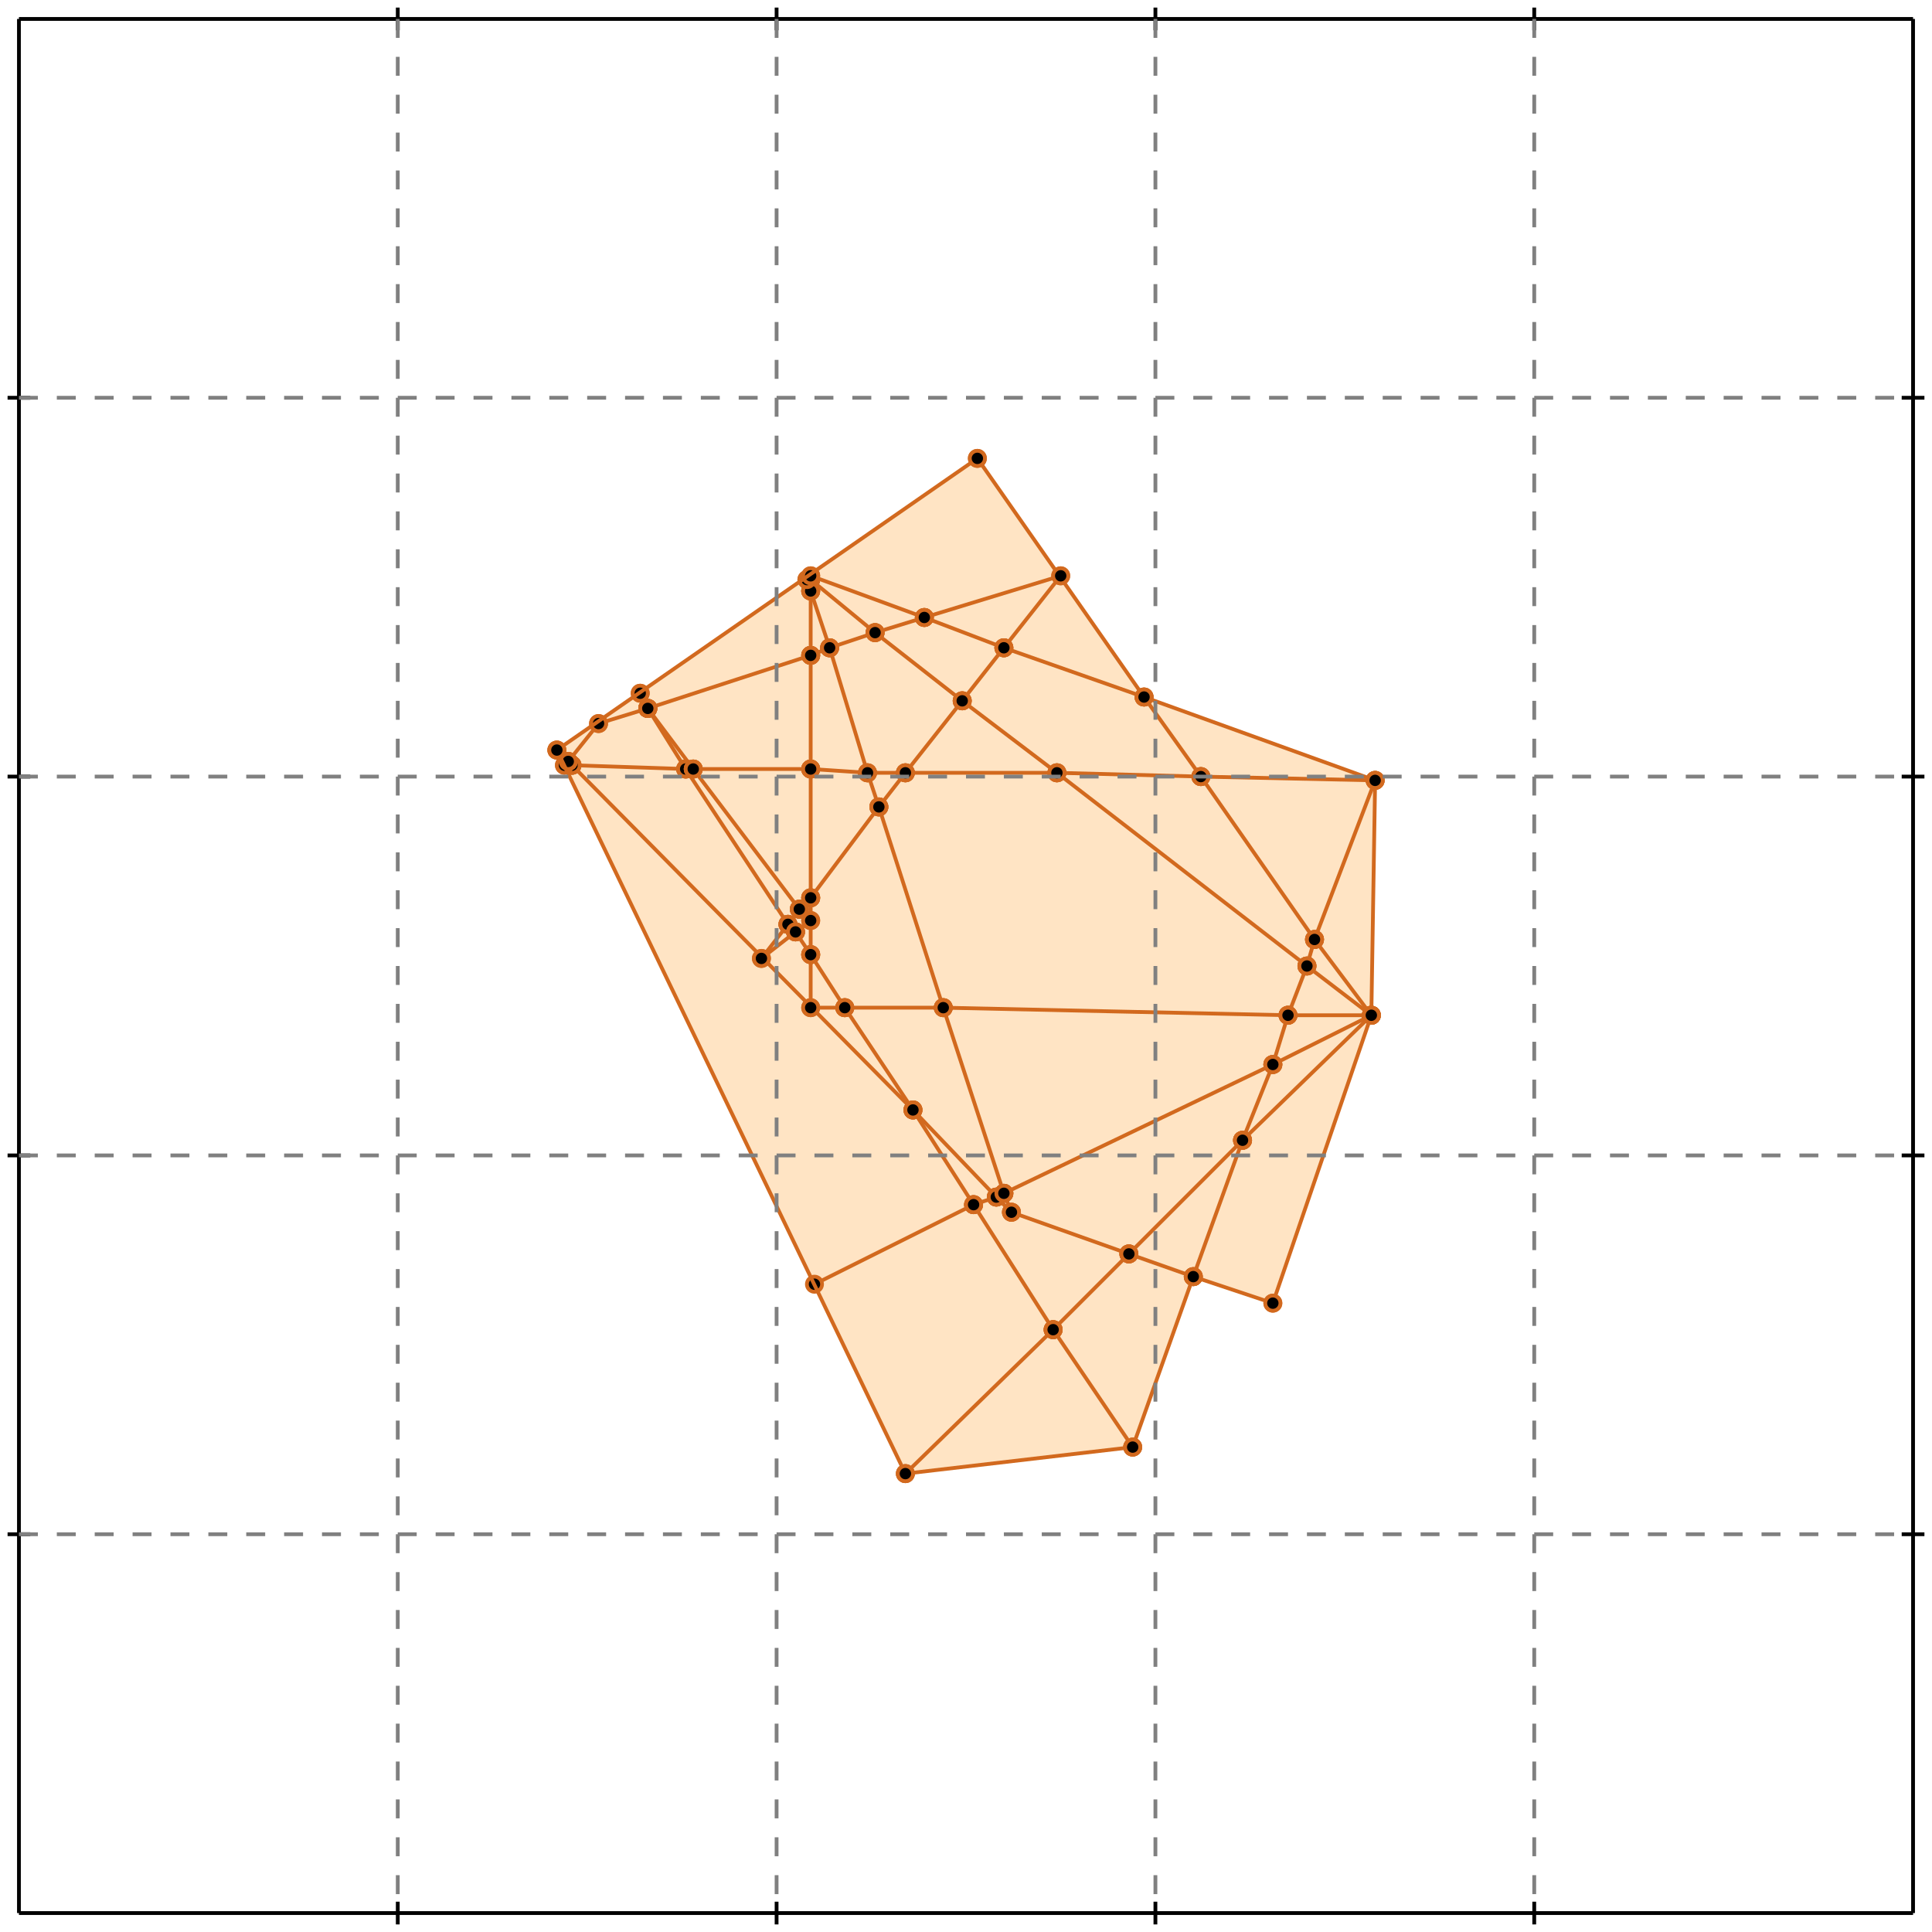 <?xml version="1.0" standalone="no"?>
<!DOCTYPE svg PUBLIC "-//W3C//DTD SVG 1.1//EN" 
  "http://www.w3.org/Graphics/SVG/1.1/DTD/svg11.dtd">
<svg width="510" height="510" version="1.1" id="toplevel"
    xmlns="http://www.w3.org/2000/svg"
    xmlns:xlink="http://www.w3.org/1999/xlink">
  <polygon points="239,389 299,382 315,337 336,344 362,268 363,206 302,184 258,121 147,198"
           fill="bisque"/>
  <g stroke="chocolate" stroke-width="1">
    <line x1="229" y1="204" x2="214" y2="203"/>
    <circle cx="229" cy="204" r="2"/>
    <circle cx="214" cy="203" r="2"/>
  </g>
  <g stroke="chocolate" stroke-width="1">
    <line x1="239" y1="204" x2="229" y2="204"/>
    <circle cx="239" cy="204" r="2"/>
    <circle cx="229" cy="204" r="2"/>
  </g>
  <g stroke="chocolate" stroke-width="1">
    <line x1="229" y1="204" x2="219" y2="171"/>
    <circle cx="229" cy="204" r="2"/>
    <circle cx="219" cy="171" r="2"/>
  </g>
  <g stroke="chocolate" stroke-width="1">
    <line x1="232" y1="213" x2="229" y2="204"/>
    <circle cx="232" cy="213" r="2"/>
    <circle cx="229" cy="204" r="2"/>
  </g>
  <g stroke="chocolate" stroke-width="1">
    <line x1="241" y1="293" x2="223" y2="266"/>
    <circle cx="241" cy="293" r="2"/>
    <circle cx="223" cy="266" r="2"/>
  </g>
  <g stroke="chocolate" stroke-width="1">
    <line x1="257" y1="318" x2="241" y2="293"/>
    <circle cx="257" cy="318" r="2"/>
    <circle cx="241" cy="293" r="2"/>
  </g>
  <g stroke="chocolate" stroke-width="1">
    <line x1="241" y1="293" x2="151" y2="202"/>
    <circle cx="241" cy="293" r="2"/>
    <circle cx="151" cy="202" r="2"/>
  </g>
  <g stroke="chocolate" stroke-width="1">
    <line x1="263" y1="316" x2="241" y2="293"/>
    <circle cx="263" cy="316" r="2"/>
    <circle cx="241" cy="293" r="2"/>
  </g>
  <g stroke="chocolate" stroke-width="1">
    <line x1="214" y1="173" x2="219" y2="171"/>
    <circle cx="214" cy="173" r="2"/>
    <circle cx="219" cy="171" r="2"/>
  </g>
  <g stroke="chocolate" stroke-width="1">
    <line x1="171" y1="187" x2="214" y2="173"/>
    <circle cx="171" cy="187" r="2"/>
    <circle cx="214" cy="173" r="2"/>
  </g>
  <g stroke="chocolate" stroke-width="1">
    <line x1="214" y1="173" x2="214" y2="156"/>
    <circle cx="214" cy="173" r="2"/>
    <circle cx="214" cy="156" r="2"/>
  </g>
  <g stroke="chocolate" stroke-width="1">
    <line x1="214" y1="203" x2="214" y2="173"/>
    <circle cx="214" cy="203" r="2"/>
    <circle cx="214" cy="173" r="2"/>
  </g>
  <g stroke="chocolate" stroke-width="1">
    <line x1="279" y1="204" x2="239" y2="204"/>
    <circle cx="279" cy="204" r="2"/>
    <circle cx="239" cy="204" r="2"/>
  </g>
  <g stroke="chocolate" stroke-width="1">
    <line x1="239" y1="204" x2="254" y2="185"/>
    <circle cx="239" cy="204" r="2"/>
    <circle cx="254" cy="185" r="2"/>
  </g>
  <g stroke="chocolate" stroke-width="1">
    <line x1="232" y1="213" x2="239" y2="204"/>
    <circle cx="232" cy="213" r="2"/>
    <circle cx="239" cy="204" r="2"/>
  </g>
  <g stroke="chocolate" stroke-width="1">
    <line x1="219" y1="171" x2="214" y2="156"/>
    <circle cx="219" cy="171" r="2"/>
    <circle cx="214" cy="156" r="2"/>
  </g>
  <g stroke="chocolate" stroke-width="1">
    <line x1="219" y1="171" x2="231" y2="167"/>
    <circle cx="219" cy="171" r="2"/>
    <circle cx="231" cy="167" r="2"/>
  </g>
  <g stroke="chocolate" stroke-width="1">
    <line x1="345" y1="255" x2="279" y2="204"/>
    <circle cx="345" cy="255" r="2"/>
    <circle cx="279" cy="204" r="2"/>
  </g>
  <g stroke="chocolate" stroke-width="1">
    <line x1="362" y1="268" x2="345" y2="255"/>
    <circle cx="362" cy="268" r="2"/>
    <circle cx="345" cy="255" r="2"/>
  </g>
  <g stroke="chocolate" stroke-width="1">
    <line x1="345" y1="255" x2="347" y2="248"/>
    <circle cx="345" cy="255" r="2"/>
    <circle cx="347" cy="248" r="2"/>
  </g>
  <g stroke="chocolate" stroke-width="1">
    <line x1="340" y1="268" x2="345" y2="255"/>
    <circle cx="340" cy="268" r="2"/>
    <circle cx="345" cy="255" r="2"/>
  </g>
  <g stroke="chocolate" stroke-width="1">
    <line x1="249" y1="266" x2="232" y2="213"/>
    <circle cx="249" cy="266" r="2"/>
    <circle cx="232" cy="213" r="2"/>
  </g>
  <g stroke="chocolate" stroke-width="1">
    <line x1="265" y1="315" x2="249" y2="266"/>
    <circle cx="265" cy="315" r="2"/>
    <circle cx="249" cy="266" r="2"/>
  </g>
  <g stroke="chocolate" stroke-width="1">
    <line x1="249" y1="266" x2="223" y2="266"/>
    <circle cx="249" cy="266" r="2"/>
    <circle cx="223" cy="266" r="2"/>
  </g>
  <g stroke="chocolate" stroke-width="1">
    <line x1="340" y1="268" x2="249" y2="266"/>
    <circle cx="340" cy="268" r="2"/>
    <circle cx="249" cy="266" r="2"/>
  </g>
  <g stroke="chocolate" stroke-width="1">
    <line x1="181" y1="203" x2="151" y2="202"/>
    <circle cx="181" cy="203" r="2"/>
    <circle cx="151" cy="202" r="2"/>
  </g>
  <g stroke="chocolate" stroke-width="1">
    <line x1="183" y1="203" x2="181" y2="203"/>
    <circle cx="183" cy="203" r="2"/>
    <circle cx="181" cy="203" r="2"/>
  </g>
  <g stroke="chocolate" stroke-width="1">
    <line x1="181" y1="203" x2="171" y2="187"/>
    <circle cx="181" cy="203" r="2"/>
    <circle cx="171" cy="187" r="2"/>
  </g>
  <g stroke="chocolate" stroke-width="1">
    <line x1="208" y1="244" x2="181" y2="203"/>
    <circle cx="208" cy="244" r="2"/>
    <circle cx="181" cy="203" r="2"/>
  </g>
  <g stroke="chocolate" stroke-width="1">
    <line x1="278" y1="351" x2="257" y2="318"/>
    <circle cx="278" cy="351" r="2"/>
    <circle cx="257" cy="318" r="2"/>
  </g>
  <g stroke="chocolate" stroke-width="1">
    <line x1="257" y1="318" x2="263" y2="316"/>
    <circle cx="257" cy="318" r="2"/>
    <circle cx="263" cy="316" r="2"/>
  </g>
  <g stroke="chocolate" stroke-width="1">
    <line x1="215" y1="339" x2="257" y2="318"/>
    <circle cx="215" cy="339" r="2"/>
    <circle cx="257" cy="318" r="2"/>
  </g>
  <g stroke="chocolate" stroke-width="1">
    <line x1="151" y1="202" x2="149" y2="202"/>
    <circle cx="151" cy="202" r="2"/>
    <circle cx="149" cy="202" r="2"/>
  </g>
  <g stroke="chocolate" stroke-width="1">
    <line x1="151" y1="202" x2="150" y2="201"/>
    <circle cx="151" cy="202" r="2"/>
    <circle cx="150" cy="201" r="2"/>
  </g>
  <g stroke="chocolate" stroke-width="1">
    <line x1="214" y1="153" x2="213" y2="153"/>
    <circle cx="214" cy="153" r="2"/>
    <circle cx="213" cy="153" r="2"/>
  </g>
  <g stroke="chocolate" stroke-width="1">
    <line x1="231" y1="167" x2="214" y2="153"/>
    <circle cx="231" cy="167" r="2"/>
    <circle cx="214" cy="153" r="2"/>
  </g>
  <g stroke="chocolate" stroke-width="1">
    <line x1="214" y1="153" x2="214" y2="152"/>
    <circle cx="214" cy="153" r="2"/>
    <circle cx="214" cy="152" r="2"/>
  </g>
  <g stroke="chocolate" stroke-width="1">
    <line x1="214" y1="156" x2="214" y2="153"/>
    <circle cx="214" cy="156" r="2"/>
    <circle cx="214" cy="153" r="2"/>
  </g>
  <g stroke="chocolate" stroke-width="1">
    <line x1="214" y1="203" x2="183" y2="203"/>
    <circle cx="214" cy="203" r="2"/>
    <circle cx="183" cy="203" r="2"/>
  </g>
  <g stroke="chocolate" stroke-width="1">
    <line x1="214" y1="237" x2="214" y2="203"/>
    <circle cx="214" cy="237" r="2"/>
    <circle cx="214" cy="203" r="2"/>
  </g>
  <g stroke="chocolate" stroke-width="1">
    <line x1="211" y1="240" x2="183" y2="203"/>
    <circle cx="211" cy="240" r="2"/>
    <circle cx="183" cy="203" r="2"/>
  </g>
  <g stroke="chocolate" stroke-width="1">
    <line x1="214" y1="243" x2="211" y2="240"/>
    <circle cx="214" cy="243" r="2"/>
    <circle cx="211" cy="240" r="2"/>
  </g>
  <g stroke="chocolate" stroke-width="1">
    <line x1="211" y1="240" x2="214" y2="237"/>
    <circle cx="211" cy="240" r="2"/>
    <circle cx="214" cy="237" r="2"/>
  </g>
  <g stroke="chocolate" stroke-width="1">
    <line x1="208" y1="244" x2="211" y2="240"/>
    <circle cx="208" cy="244" r="2"/>
    <circle cx="211" cy="240" r="2"/>
  </g>
  <g stroke="chocolate" stroke-width="1">
    <line x1="265" y1="171" x2="244" y2="163"/>
    <circle cx="265" cy="171" r="2"/>
    <circle cx="244" cy="163" r="2"/>
  </g>
  <g stroke="chocolate" stroke-width="1">
    <line x1="302" y1="184" x2="265" y2="171"/>
    <circle cx="302" cy="184" r="2"/>
    <circle cx="265" cy="171" r="2"/>
  </g>
  <g stroke="chocolate" stroke-width="1">
    <line x1="265" y1="171" x2="280" y2="152"/>
    <circle cx="265" cy="171" r="2"/>
    <circle cx="280" cy="152" r="2"/>
  </g>
  <g stroke="chocolate" stroke-width="1">
    <line x1="254" y1="185" x2="265" y2="171"/>
    <circle cx="254" cy="185" r="2"/>
    <circle cx="265" cy="171" r="2"/>
  </g>
  <g stroke="chocolate" stroke-width="1">
    <line x1="214" y1="237" x2="232" y2="213"/>
    <circle cx="214" cy="237" r="2"/>
    <circle cx="232" cy="213" r="2"/>
  </g>
  <g stroke="chocolate" stroke-width="1">
    <line x1="231" y1="167" x2="244" y2="163"/>
    <circle cx="231" cy="167" r="2"/>
    <circle cx="244" cy="163" r="2"/>
  </g>
  <g stroke="chocolate" stroke-width="1">
    <line x1="254" y1="185" x2="231" y2="167"/>
    <circle cx="254" cy="185" r="2"/>
    <circle cx="231" cy="167" r="2"/>
  </g>
  <g stroke="chocolate" stroke-width="1">
    <line x1="317" y1="205" x2="279" y2="204"/>
    <circle cx="317" cy="205" r="2"/>
    <circle cx="279" cy="204" r="2"/>
  </g>
  <g stroke="chocolate" stroke-width="1">
    <line x1="279" y1="204" x2="254" y2="185"/>
    <circle cx="279" cy="204" r="2"/>
    <circle cx="254" cy="185" r="2"/>
  </g>
  <g stroke="chocolate" stroke-width="1">
    <line x1="298" y1="331" x2="328" y2="301"/>
    <circle cx="298" cy="331" r="2"/>
    <circle cx="328" cy="301" r="2"/>
  </g>
  <g stroke="chocolate" stroke-width="1">
    <line x1="278" y1="351" x2="298" y2="331"/>
    <circle cx="278" cy="351" r="2"/>
    <circle cx="298" cy="331" r="2"/>
  </g>
  <g stroke="chocolate" stroke-width="1">
    <line x1="298" y1="331" x2="267" y2="320"/>
    <circle cx="298" cy="331" r="2"/>
    <circle cx="267" cy="320" r="2"/>
  </g>
  <g stroke="chocolate" stroke-width="1">
    <line x1="315" y1="337" x2="298" y2="331"/>
    <circle cx="315" cy="337" r="2"/>
    <circle cx="298" cy="331" r="2"/>
  </g>
  <g stroke="chocolate" stroke-width="1">
    <line x1="363" y1="206" x2="302" y2="184"/>
    <circle cx="363" cy="206" r="2"/>
    <circle cx="302" cy="184" r="2"/>
  </g>
  <g stroke="chocolate" stroke-width="1">
    <line x1="302" y1="184" x2="258" y2="121"/>
    <circle cx="302" cy="184" r="2"/>
    <circle cx="258" cy="121" r="2"/>
  </g>
  <g stroke="chocolate" stroke-width="1">
    <line x1="317" y1="205" x2="302" y2="184"/>
    <circle cx="317" cy="205" r="2"/>
    <circle cx="302" cy="184" r="2"/>
  </g>
  <g stroke="chocolate" stroke-width="1">
    <line x1="347" y1="248" x2="317" y2="205"/>
    <circle cx="347" cy="248" r="2"/>
    <circle cx="317" cy="205" r="2"/>
  </g>
  <g stroke="chocolate" stroke-width="1">
    <line x1="362" y1="268" x2="347" y2="248"/>
    <circle cx="362" cy="268" r="2"/>
    <circle cx="347" cy="248" r="2"/>
  </g>
  <g stroke="chocolate" stroke-width="1">
    <line x1="347" y1="248" x2="363" y2="206"/>
    <circle cx="347" cy="248" r="2"/>
    <circle cx="363" cy="206" r="2"/>
  </g>
  <g stroke="chocolate" stroke-width="1">
    <line x1="223" y1="266" x2="214" y2="252"/>
    <circle cx="223" cy="266" r="2"/>
    <circle cx="214" cy="252" r="2"/>
  </g>
  <g stroke="chocolate" stroke-width="1">
    <line x1="223" y1="266" x2="214" y2="266"/>
    <circle cx="223" cy="266" r="2"/>
    <circle cx="214" cy="266" r="2"/>
  </g>
  <g stroke="chocolate" stroke-width="1">
    <line x1="183" y1="203" x2="171" y2="187"/>
    <circle cx="183" cy="203" r="2"/>
    <circle cx="171" cy="187" r="2"/>
  </g>
  <g stroke="chocolate" stroke-width="1">
    <line x1="171" y1="187" x2="169" y2="183"/>
    <circle cx="171" cy="187" r="2"/>
    <circle cx="169" cy="183" r="2"/>
  </g>
  <g stroke="chocolate" stroke-width="1">
    <line x1="171" y1="187" x2="171" y2="187"/>
    <circle cx="171" cy="187" r="2"/>
    <circle cx="171" cy="187" r="2"/>
  </g>
  <g stroke="chocolate" stroke-width="1">
    <line x1="158" y1="191" x2="171" y2="187"/>
    <circle cx="158" cy="191" r="2"/>
    <circle cx="171" cy="187" r="2"/>
  </g>
  <g stroke="chocolate" stroke-width="1">
    <line x1="336" y1="281" x2="340" y2="268"/>
    <circle cx="336" cy="281" r="2"/>
    <circle cx="340" cy="268" r="2"/>
  </g>
  <g stroke="chocolate" stroke-width="1">
    <line x1="328" y1="301" x2="336" y2="281"/>
    <circle cx="328" cy="301" r="2"/>
    <circle cx="336" cy="281" r="2"/>
  </g>
  <g stroke="chocolate" stroke-width="1">
    <line x1="336" y1="281" x2="362" y2="268"/>
    <circle cx="336" cy="281" r="2"/>
    <circle cx="362" cy="268" r="2"/>
  </g>
  <g stroke="chocolate" stroke-width="1">
    <line x1="265" y1="315" x2="336" y2="281"/>
    <circle cx="265" cy="315" r="2"/>
    <circle cx="336" cy="281" r="2"/>
  </g>
  <g stroke="chocolate" stroke-width="1">
    <line x1="263" y1="316" x2="265" y2="315"/>
    <circle cx="263" cy="316" r="2"/>
    <circle cx="265" cy="315" r="2"/>
  </g>
  <g stroke="chocolate" stroke-width="1">
    <line x1="267" y1="320" x2="263" y2="316"/>
    <circle cx="267" cy="320" r="2"/>
    <circle cx="263" cy="316" r="2"/>
  </g>
  <g stroke="chocolate" stroke-width="1">
    <line x1="214" y1="156" x2="213" y2="153"/>
    <circle cx="214" cy="156" r="2"/>
    <circle cx="213" cy="153" r="2"/>
  </g>
  <g stroke="chocolate" stroke-width="1">
    <line x1="214" y1="252" x2="210" y2="246"/>
    <circle cx="214" cy="252" r="2"/>
    <circle cx="210" cy="246" r="2"/>
  </g>
  <g stroke="chocolate" stroke-width="1">
    <line x1="214" y1="252" x2="214" y2="237"/>
    <circle cx="214" cy="252" r="2"/>
    <circle cx="214" cy="237" r="2"/>
  </g>
  <g stroke="chocolate" stroke-width="1">
    <line x1="214" y1="266" x2="214" y2="252"/>
    <circle cx="214" cy="266" r="2"/>
    <circle cx="214" cy="252" r="2"/>
  </g>
  <g stroke="chocolate" stroke-width="1">
    <line x1="210" y1="246" x2="208" y2="244"/>
    <circle cx="210" cy="246" r="2"/>
    <circle cx="208" cy="244" r="2"/>
  </g>
  <g stroke="chocolate" stroke-width="1">
    <line x1="201" y1="253" x2="208" y2="244"/>
    <circle cx="201" cy="253" r="2"/>
    <circle cx="208" cy="244" r="2"/>
  </g>
  <g stroke="chocolate" stroke-width="1">
    <line x1="299" y1="382" x2="278" y2="351"/>
    <circle cx="299" cy="382" r="2"/>
    <circle cx="278" cy="351" r="2"/>
  </g>
  <g stroke="chocolate" stroke-width="1">
    <line x1="239" y1="389" x2="278" y2="351"/>
    <circle cx="239" cy="389" r="2"/>
    <circle cx="278" cy="351" r="2"/>
  </g>
  <g stroke="chocolate" stroke-width="1">
    <line x1="244" y1="163" x2="280" y2="152"/>
    <circle cx="244" cy="163" r="2"/>
    <circle cx="280" cy="152" r="2"/>
  </g>
  <g stroke="chocolate" stroke-width="1">
    <line x1="244" y1="163" x2="214" y2="152"/>
    <circle cx="244" cy="163" r="2"/>
    <circle cx="214" cy="152" r="2"/>
  </g>
  <g stroke="chocolate" stroke-width="1">
    <line x1="315" y1="337" x2="328" y2="301"/>
    <circle cx="315" cy="337" r="2"/>
    <circle cx="328" cy="301" r="2"/>
  </g>
  <g stroke="chocolate" stroke-width="1">
    <line x1="299" y1="382" x2="315" y2="337"/>
    <circle cx="299" cy="382" r="2"/>
    <circle cx="315" cy="337" r="2"/>
  </g>
  <g stroke="chocolate" stroke-width="1">
    <line x1="336" y1="344" x2="315" y2="337"/>
    <circle cx="336" cy="344" r="2"/>
    <circle cx="315" cy="337" r="2"/>
  </g>
  <g stroke="chocolate" stroke-width="1">
    <line x1="363" y1="206" x2="317" y2="205"/>
    <circle cx="363" cy="206" r="2"/>
    <circle cx="317" cy="205" r="2"/>
  </g>
  <g stroke="chocolate" stroke-width="1">
    <line x1="362" y1="268" x2="340" y2="268"/>
    <circle cx="362" cy="268" r="2"/>
    <circle cx="340" cy="268" r="2"/>
  </g>
  <g stroke="chocolate" stroke-width="1">
    <line x1="171" y1="187" x2="169" y2="183"/>
    <circle cx="171" cy="187" r="2"/>
    <circle cx="169" cy="183" r="2"/>
  </g>
  <g stroke="chocolate" stroke-width="1">
    <line x1="267" y1="320" x2="265" y2="315"/>
    <circle cx="267" cy="320" r="2"/>
    <circle cx="265" cy="315" r="2"/>
  </g>
  <g stroke="chocolate" stroke-width="1">
    <line x1="210" y1="246" x2="214" y2="243"/>
    <circle cx="210" cy="246" r="2"/>
    <circle cx="214" cy="243" r="2"/>
  </g>
  <g stroke="chocolate" stroke-width="1">
    <line x1="201" y1="253" x2="210" y2="246"/>
    <circle cx="201" cy="253" r="2"/>
    <circle cx="210" cy="246" r="2"/>
  </g>
  <g stroke="chocolate" stroke-width="1">
    <line x1="150" y1="201" x2="147" y2="198"/>
    <circle cx="150" cy="201" r="2"/>
    <circle cx="147" cy="198" r="2"/>
  </g>
  <g stroke="chocolate" stroke-width="1">
    <line x1="150" y1="201" x2="158" y2="191"/>
    <circle cx="150" cy="201" r="2"/>
    <circle cx="158" cy="191" r="2"/>
  </g>
  <g stroke="chocolate" stroke-width="1">
    <line x1="149" y1="202" x2="150" y2="201"/>
    <circle cx="149" cy="202" r="2"/>
    <circle cx="150" cy="201" r="2"/>
  </g>
  <g stroke="chocolate" stroke-width="1">
    <line x1="328" y1="301" x2="362" y2="268"/>
    <circle cx="328" cy="301" r="2"/>
    <circle cx="362" cy="268" r="2"/>
  </g>
  <g stroke="chocolate" stroke-width="1">
    <line x1="239" y1="389" x2="147" y2="198"/>
    <circle cx="239" cy="389" r="2"/>
    <circle cx="147" cy="198" r="2"/>
  </g>
  <g stroke="chocolate" stroke-width="1">
    <line x1="239" y1="389" x2="299" y2="382"/>
    <circle cx="239" cy="389" r="2"/>
    <circle cx="299" cy="382" r="2"/>
  </g>
  <g stroke="chocolate" stroke-width="1">
    <line x1="147" y1="198" x2="258" y2="121"/>
    <circle cx="147" cy="198" r="2"/>
    <circle cx="258" cy="121" r="2"/>
  </g>
  <g stroke="chocolate" stroke-width="1">
    <line x1="362" y1="268" x2="363" y2="206"/>
    <circle cx="362" cy="268" r="2"/>
    <circle cx="363" cy="206" r="2"/>
  </g>
  <g stroke="chocolate" stroke-width="1">
    <line x1="336" y1="344" x2="362" y2="268"/>
    <circle cx="336" cy="344" r="2"/>
    <circle cx="362" cy="268" r="2"/>
  </g>
  <g stroke="black" stroke-width="1">
    <line x1="5" y1="5" x2="505" y2="5"/>
    <line x1="5" y1="5" x2="5" y2="505"/>
    <line x1="505" y1="505" x2="5" y2="505"/>
    <line x1="505" y1="505" x2="505" y2="5"/>
    <line x1="105" y1="2" x2="105" y2="8"/>
    <line x1="2" y1="105" x2="8" y2="105"/>
    <line x1="105" y1="502" x2="105" y2="508"/>
    <line x1="502" y1="105" x2="508" y2="105"/>
    <line x1="205" y1="2" x2="205" y2="8"/>
    <line x1="2" y1="205" x2="8" y2="205"/>
    <line x1="205" y1="502" x2="205" y2="508"/>
    <line x1="502" y1="205" x2="508" y2="205"/>
    <line x1="305" y1="2" x2="305" y2="8"/>
    <line x1="2" y1="305" x2="8" y2="305"/>
    <line x1="305" y1="502" x2="305" y2="508"/>
    <line x1="502" y1="305" x2="508" y2="305"/>
    <line x1="405" y1="2" x2="405" y2="8"/>
    <line x1="2" y1="405" x2="8" y2="405"/>
    <line x1="405" y1="502" x2="405" y2="508"/>
    <line x1="502" y1="405" x2="508" y2="405"/>
  </g>
  <g stroke="gray" stroke-width="1" stroke-dasharray="5,5">
    <line x1="105" y1="5" x2="105" y2="505"/>
    <line x1="5" y1="105" x2="505" y2="105"/>
    <line x1="205" y1="5" x2="205" y2="505"/>
    <line x1="5" y1="205" x2="505" y2="205"/>
    <line x1="305" y1="5" x2="305" y2="505"/>
    <line x1="5" y1="305" x2="505" y2="305"/>
    <line x1="405" y1="5" x2="405" y2="505"/>
    <line x1="5" y1="405" x2="505" y2="405"/>
  </g>
</svg>
